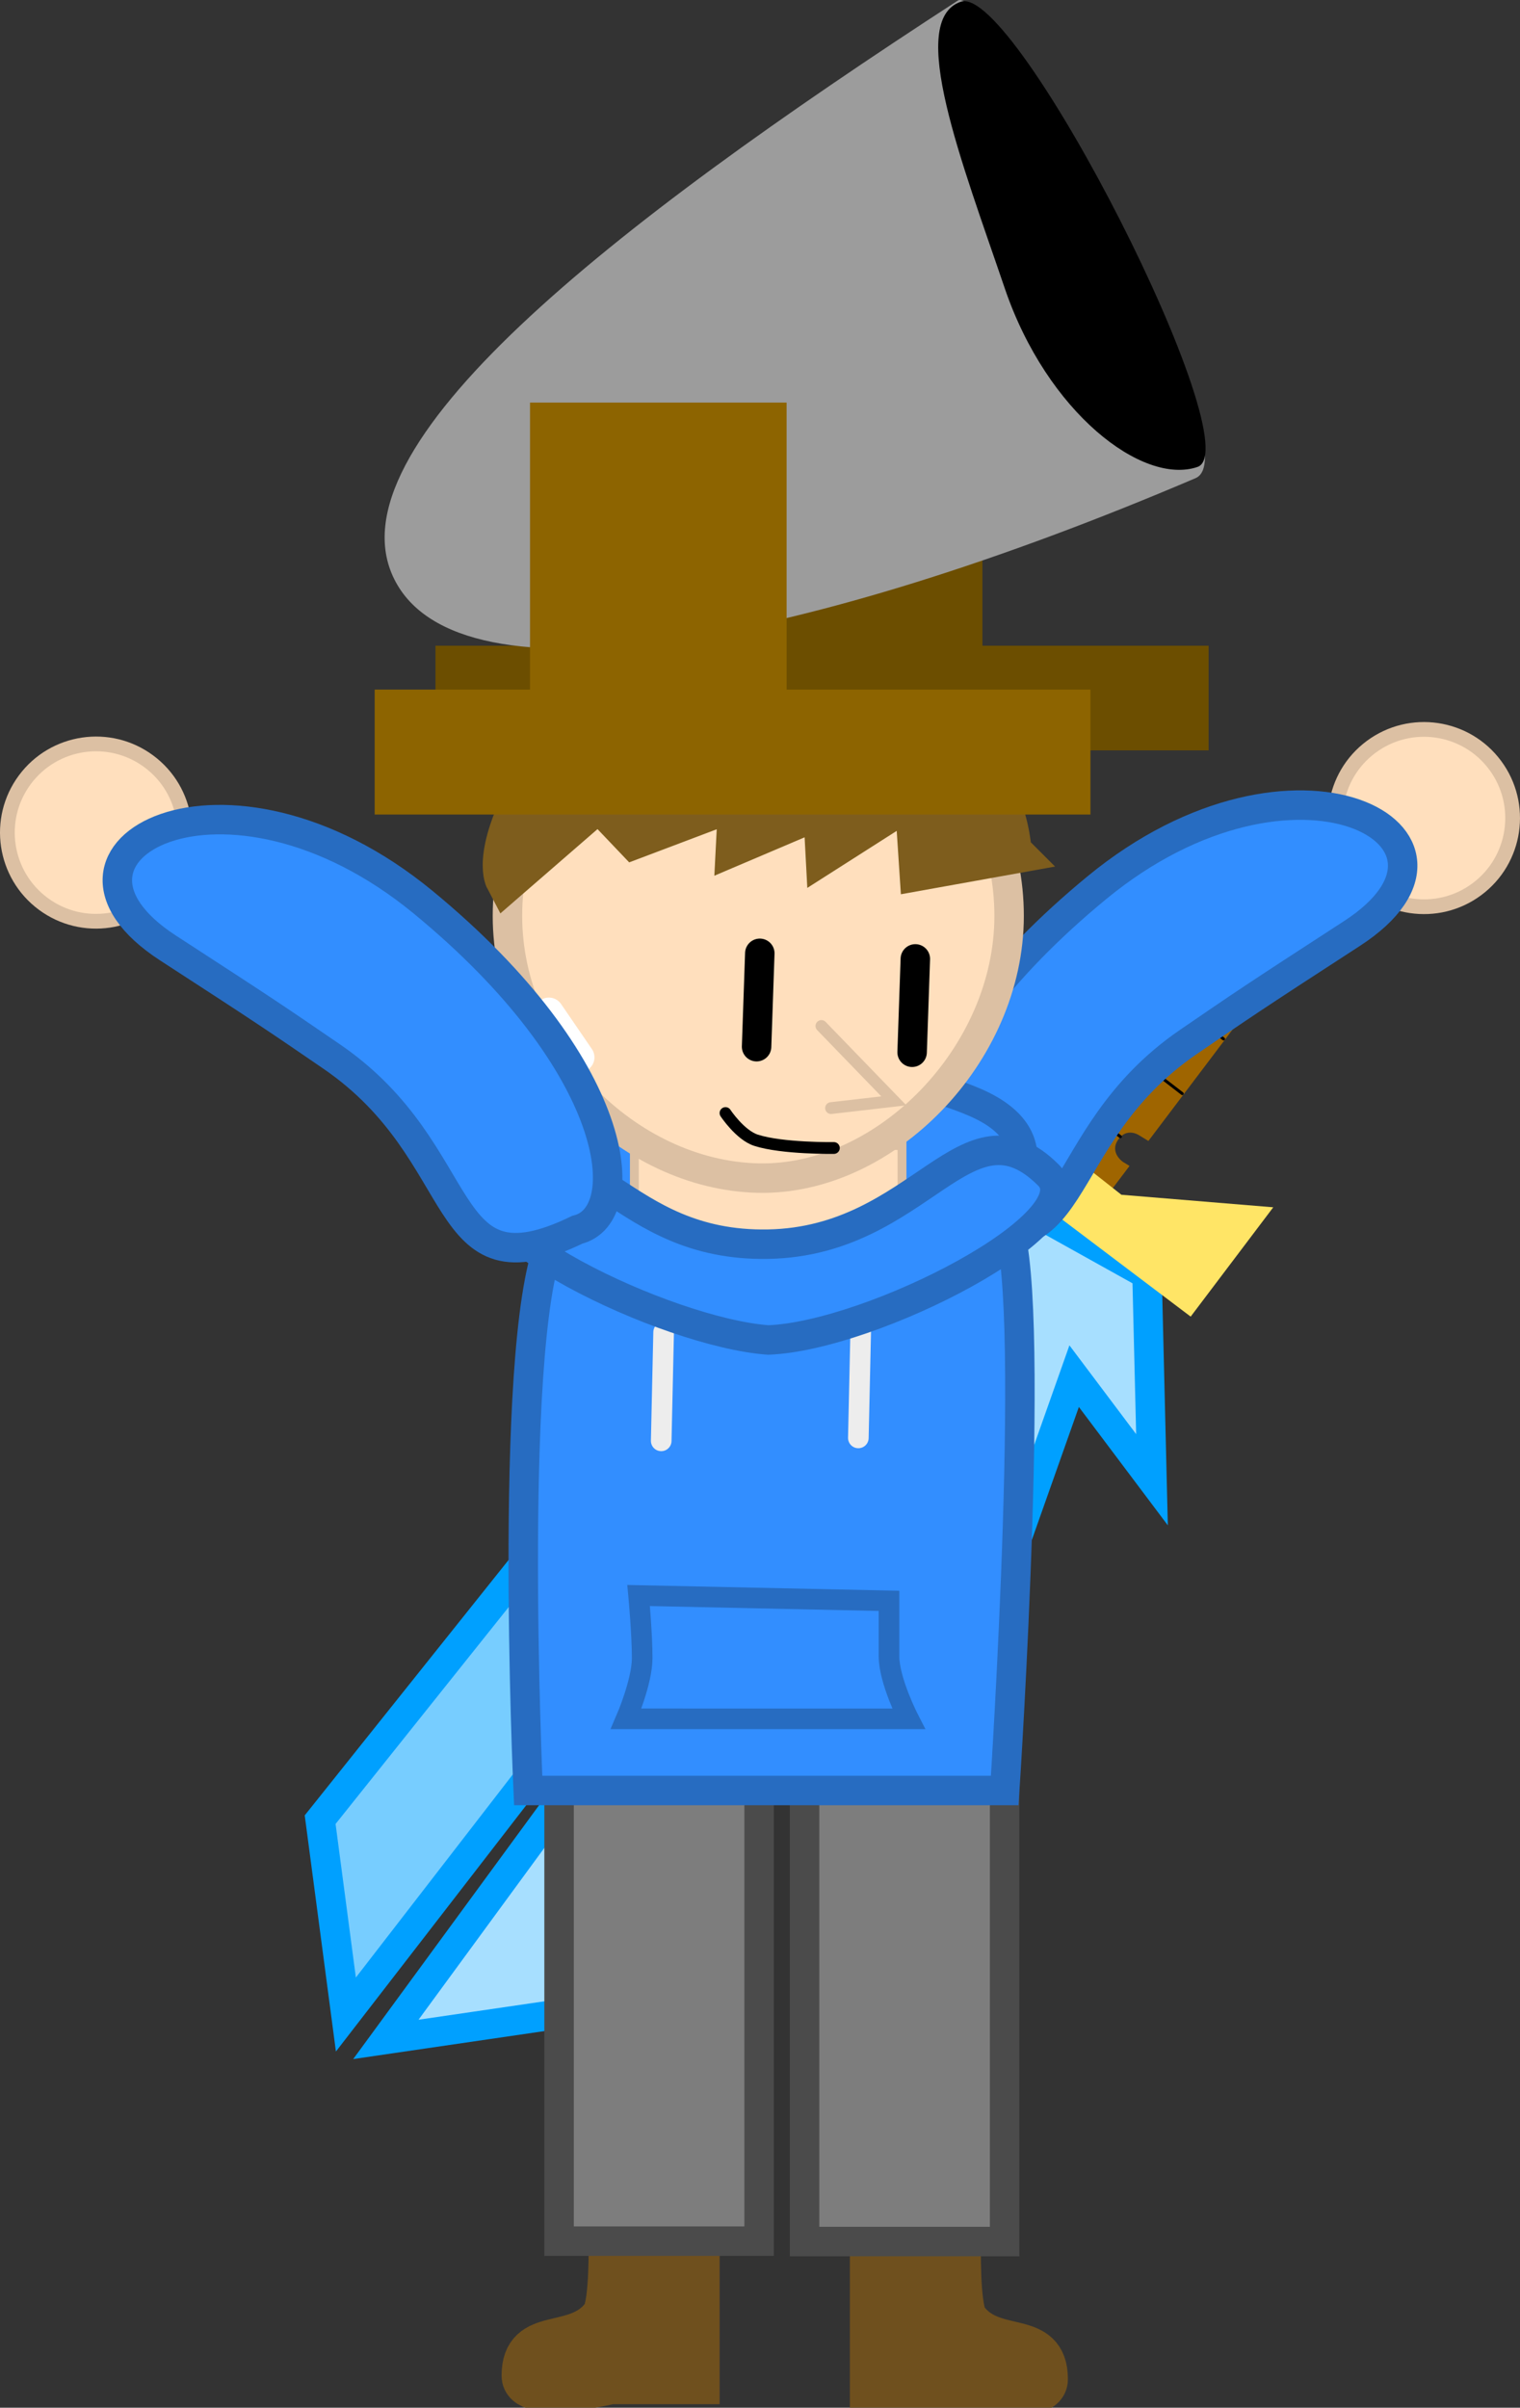 <svg version="1.1" xmlns="http://www.w3.org/2000/svg" xmlns:xlink="http://www.w3.org/1999/xlink" width="257.984" height="408.6" viewBox="0,0,257.984,408.6"><rect x="0" y="0" width="257.984" height="408.6" fill="#333333" stroke="none"/><g transform="translate(-104.867,-5.424)"><g data-paper-data="{&quot;isPaintingLayer&quot;:true}" fill-rule="nonzero" stroke-linejoin="miter" stroke-miterlimit="10" stroke-dasharray="" stroke-dashoffset="0" style="mix-blend-mode: normal"><g data-paper-data="{&quot;origRot&quot;:0}"><path d="M299.546,221.716l0.844,34.826l-13.212,-17.58l-13.999,39.567l-1.603,-28.562l-69.217,96.866l-32.001,4.684l104.947,-143.305z" data-paper-data="{&quot;origPos&quot;:null}" fill="#a7dfff" stroke="#00a0ff" stroke-width="5" stroke-linecap="round"/><path d="M272.629,206.192l-109.055,141.103l-4.369,-33.067l74.276,-93.043l-27.914,6.26l34.238,-24.274l-20.521,-7.908l33.733,-8.701z" data-paper-data="{&quot;origPos&quot;:null,&quot;index&quot;:null}" fill="#77cdff" stroke="#00a0ff" stroke-width="5" stroke-linecap="round"/><path d="M301.172,151.185c2.933,-3.881 10.281,-3.271 16.414,1.362c6.132,4.634 8.726,11.536 5.794,15.417c-2.933,3.881 -10.281,3.271 -16.414,-1.362c-6.132,-4.634 -8.726,-11.536 -5.794,-15.417z" data-paper-data="{&quot;origPos&quot;:null}" fill="#ffe566" stroke="none" stroke-width="NaN" stroke-linecap="butt"/><g data-paper-data="{&quot;origPos&quot;:null}"><path d="M322.459,169.036l-22.682,30.019c-0.147,-0.095 -0.296,-0.19 -0.447,-0.283l-1.134,-0.691c0,0 -2.075,-1.415 -3.561,0.771c-1.486,2.185 0.81,3.742 0.81,3.742l1.134,0.691c0,0 0.001,0 0.001,0.001l-3.433,4.543l-21.926,-16.567l18.341,-24.274c1.182,0.921 2.368,1.834 3.562,2.737c0,0 2.108,1.593 3.701,-0.515c1.593,-2.108 -0.515,-3.701 -0.515,-3.701c-1.194,-0.902 -2.381,-1.816 -3.562,-2.737l7.784,-10.302z" data-paper-data="{&quot;origPos&quot;:null}" fill="#9f6500" stroke="none" stroke-width="NaN" stroke-linecap="butt"/><path d="M276.689,184.464l18.342,13.859" fill="none" stroke="#000000" stroke-width="0.5" stroke-linecap="round"/><path d="M305.522,191.014l-21.345,-16.459" fill="none" stroke="#000000" stroke-width="0.5" stroke-linecap="round"/><path d="M296.878,169.579l15.653,12.158" fill="none" stroke="#000000" stroke-width="0.5" stroke-linecap="round"/><path d="M296.92,157.688l21.027,16.881" fill="none" stroke="#000000" stroke-width="0.5" stroke-linecap="round"/></g><path d="M320.973,210.306l-14.018,18.553l-62.406,-47.153l14.018,-18.553l12.929,26.346l23.703,18.681z" data-paper-data="{&quot;origPos&quot;:null}" fill="#ffe566" stroke="none" stroke-width="0" stroke-linecap="butt"/></g><g data-paper-data="{&quot;index&quot;:null,&quot;origRot&quot;:0}"><path d="M358.642,135.295c4.948,6.676 3.547,16.1 -3.129,21.048c-6.676,4.948 -16.1,3.547 -21.048,-3.129c-4.948,-6.676 -3.547,-16.1 3.129,-21.048c6.676,-4.948 16.1,-3.547 21.048,3.129z" data-paper-data="{&quot;index&quot;:null}" fill="#ffdfbd" stroke="#dcc0a3" stroke-width="2.5" stroke-linecap="butt"/><path d="M264.868,211.65c-10.014,-2.452 -7.469,-27.906 26.173,-55.585c33.642,-27.679 68.466,-8.546 43.292,7.776c-17.136,11.11 -18.535,12.091 -27.756,18.403c-24.224,16.583 -17.61,41.082 -41.709,29.406z" data-paper-data="{&quot;origPos&quot;:null,&quot;origRot&quot;:0,&quot;index&quot;:null}" fill="#328eff" stroke="#276cc1" stroke-width="5" stroke-linecap="round"/></g><path d="M252.862,410.275v-24.588h14.753c0,0 -0.278,11.351 1.247,13.405c4.576,6.161 13.506,1.746 13.506,10.09c0,4.691 -14.753,1.093 -14.753,1.093z" data-paper-data="{&quot;index&quot;:null}" fill="#6f501e" stroke="#6f501e" stroke-width="7.5" stroke-linecap="butt"/><path d="M208.504,409.671c0,0 -14.753,3.599 -14.753,-1.093c0,-8.344 8.93,-3.93 13.506,-10.09c1.526,-2.054 1.247,-13.405 1.247,-13.405h14.753v24.588z" fill="#6f501e" stroke="#6f501e" stroke-width="7.5" stroke-linecap="butt"/><path d="M241.424,385.824v-78.42h33.95v78.42z" fill="#7d7d7d" stroke="#4b4b4b" stroke-width="5" stroke-linecap="butt"/><path d="M199.756,385.757v-78.42h33.95v78.42z" fill="#7d7d7d" stroke="#4b4b4b" stroke-width="5" stroke-linecap="butt"/><path d="M192.392,210.663c0,0 -7.533,-16.504 6.56,-19.844c14.093,-3.34 49.527,-7.712 71.336,1.654c15.558,6.681 4.1,18.19 4.1,18.19z" data-paper-data="{&quot;index&quot;:null}" fill="#328eff" stroke="#276cc1" stroke-width="5" stroke-linecap="butt"/><path d="M194.512,309.277c0,0 -3.684,-80.301 4.421,-94.466c7.478,-13.067 21.058,6.557 36.11,6.245c16.32,-0.338 31.63,-22.619 40.35,-8.82c5.807,9.19 0,97.041 0,97.041z" fill="#328eff" stroke="#276cc1" stroke-width="5" stroke-linecap="butt"/><path d="M250.96,231.003l-0.41,18.441" fill="none" stroke="#ededed" stroke-width="3.5" stroke-linecap="round"/><path d="M217.093,249.943l0.41,-18.441" fill="none" stroke="#ededed" stroke-width="3.5" stroke-linecap="round"/><path d="M212.535,217.999v-18.17h45.426v18.17z" fill="#ffdfbd" stroke="#dcc0a3" stroke-width="1.5" stroke-linecap="butt"/><path d="M211.144,297.117c0,0 2.718,-6.288 2.718,-10.313c0,-4.143 -0.604,-10.615 -0.604,-10.615l42.496,0.906c0,0 0,5.382 0,9.407c0,4.143 3.322,10.615 3.322,10.615z" fill="none" stroke="#276cc1" stroke-width="3.5" stroke-linecap="butt"/><path d="M282.826,204.85c7.954,7.912 -30.005,27.33 -47.578,27.973c-17.235,-1.242 -54.944,-19.293 -46.622,-27.973c16.914,-9.122 21.087,12.193 46.622,11.715c26.008,-0.487 33.553,-25.666 47.578,-11.715z" fill="#328eff" stroke="#276cc1" stroke-width="5" stroke-linecap="butt"/><path d="M190.994,160.864c0,-23.513 19.061,-42.573 42.573,-42.573c23.513,0 42.573,19.061 42.573,42.573c0,23.513 -20.973,44.964 -42.573,44.486c-22.073,-0.489 -42.573,-20.973 -42.573,-44.486z" fill="#ffdfbd" stroke="#dcc0a3" stroke-width="5" stroke-linecap="butt"/><path d="M244.28,179.539l12.294,12.704l-10.655,1.229" fill="none" stroke="#dcc0a3" stroke-width="2" stroke-linecap="round"/><path d="M233.825,167.206l-0.546,15.846" fill="none" stroke="#000000" stroke-width="5" stroke-linecap="round"/><path d="M259.677,183.998l0.546,-15.846" fill="none" stroke="#000000" stroke-width="5" stroke-linecap="round"/><path d="M276.215,150.061l-14.978,2.689l-0.85,-12.89l-15.096,9.627l-0.4,-7.513l-14.729,6.265l0.39,-7.619l-17.895,6.765l-6.129,-6.436l-15.625,13.555c0,0 -2.521,-4.768 5.84,-18.481c1.891,-2.392 -2.143,-8.183 -2.143,-8.183l8.672,-3.335l2.315,-8.761l8.19,3.326c0,0 35.137,0.163 39.038,0.47c4.204,0.331 13.256,7.088 13.256,7.088c0,0 -7.327,0.872 -5.509,1.533c15.102,5.49 15.652,21.899 15.652,21.899z" data-paper-data="{&quot;origRot&quot;:0}" fill="#7e5d1d" stroke="#7e5d1d" stroke-width="7.5" stroke-linecap="round"/><path d="M198.028,177.218l5.231,7.645" fill="none" stroke="#ffffff" stroke-width="5" stroke-linecap="round"/><g data-paper-data="{&quot;index&quot;:null,&quot;origRot&quot;:0}"><path d="M109.076,137.759c4.948,-6.676 14.372,-8.077 21.048,-3.129c6.676,4.948 8.077,14.372 3.129,21.048c-4.948,6.676 -14.372,8.077 -21.048,3.129c-6.676,-4.948 -8.077,-14.372 -3.129,-21.048z" data-paper-data="{&quot;index&quot;:null}" fill="#ffdfbd" stroke="#dcc0a3" stroke-width="2.5" stroke-linecap="butt"/><path d="M161.142,184.708c-9.22,-6.312 -10.62,-7.293 -27.756,-18.403c-25.174,-16.322 9.65,-35.455 43.292,-7.776c33.642,27.679 36.187,53.133 26.173,55.585c-24.099,11.676 -17.485,-12.823 -41.709,-29.406z" data-paper-data="{&quot;origPos&quot;:null,&quot;origRot&quot;:0,&quot;index&quot;:null}" fill="#328eff" stroke="#276cc1" stroke-width="5" stroke-linecap="round"/></g><path d="M246.397,200.244c0,0 -8.745,0.126 -13.204,-1.312c-2.72,-0.877 -5.189,-4.621 -5.189,-4.621" fill="none" stroke="#000000" stroke-width="2" stroke-linecap="round"/><g stroke="none" stroke-width="0" stroke-linecap="butt"><path d="M178.779,132.768v-17.764h131.222v17.764z" data-paper-data="{&quot;origPos&quot;:null}" fill="#6c4e00"/><path d="M232.643,120.734v-38.966h38.966v38.966z" data-paper-data="{&quot;origPos&quot;:null}" fill="#6c4e00"/><g data-paper-data="{&quot;origPos&quot;:null,&quot;origRot&quot;:0}"><path d="M307.782,86.57c-65.519,27.974 -124.861,39.515 -136.002,17.134c-11.141,-22.381 36.392,-59.73 95.656,-98.184c4.996,-3.242 51.002,76.5 40.346,81.05z" data-paper-data="{&quot;origPos&quot;:null,&quot;origRot&quot;:0}" fill="#9c9c9c"/><path d="M267.952,5.718c9.289,-3.157 49.436,75.796 40.147,78.953c-9.289,3.157 -25.525,-9.217 -32.705,-30.342c-7.179,-21.125 -16.731,-45.454 -7.443,-48.611z" data-paper-data="{&quot;origPos&quot;:null}" fill="#000000"/></g><path d="M194.823,125.319v-51.572h43.55v51.572z" data-paper-data="{&quot;origPos&quot;:null}" fill="#8d6400"/><path d="M168.464,143.655v-21.202h121.481v21.202z" data-paper-data="{&quot;origPos&quot;:null}" fill="#8d6400"/></g></g></g></svg>